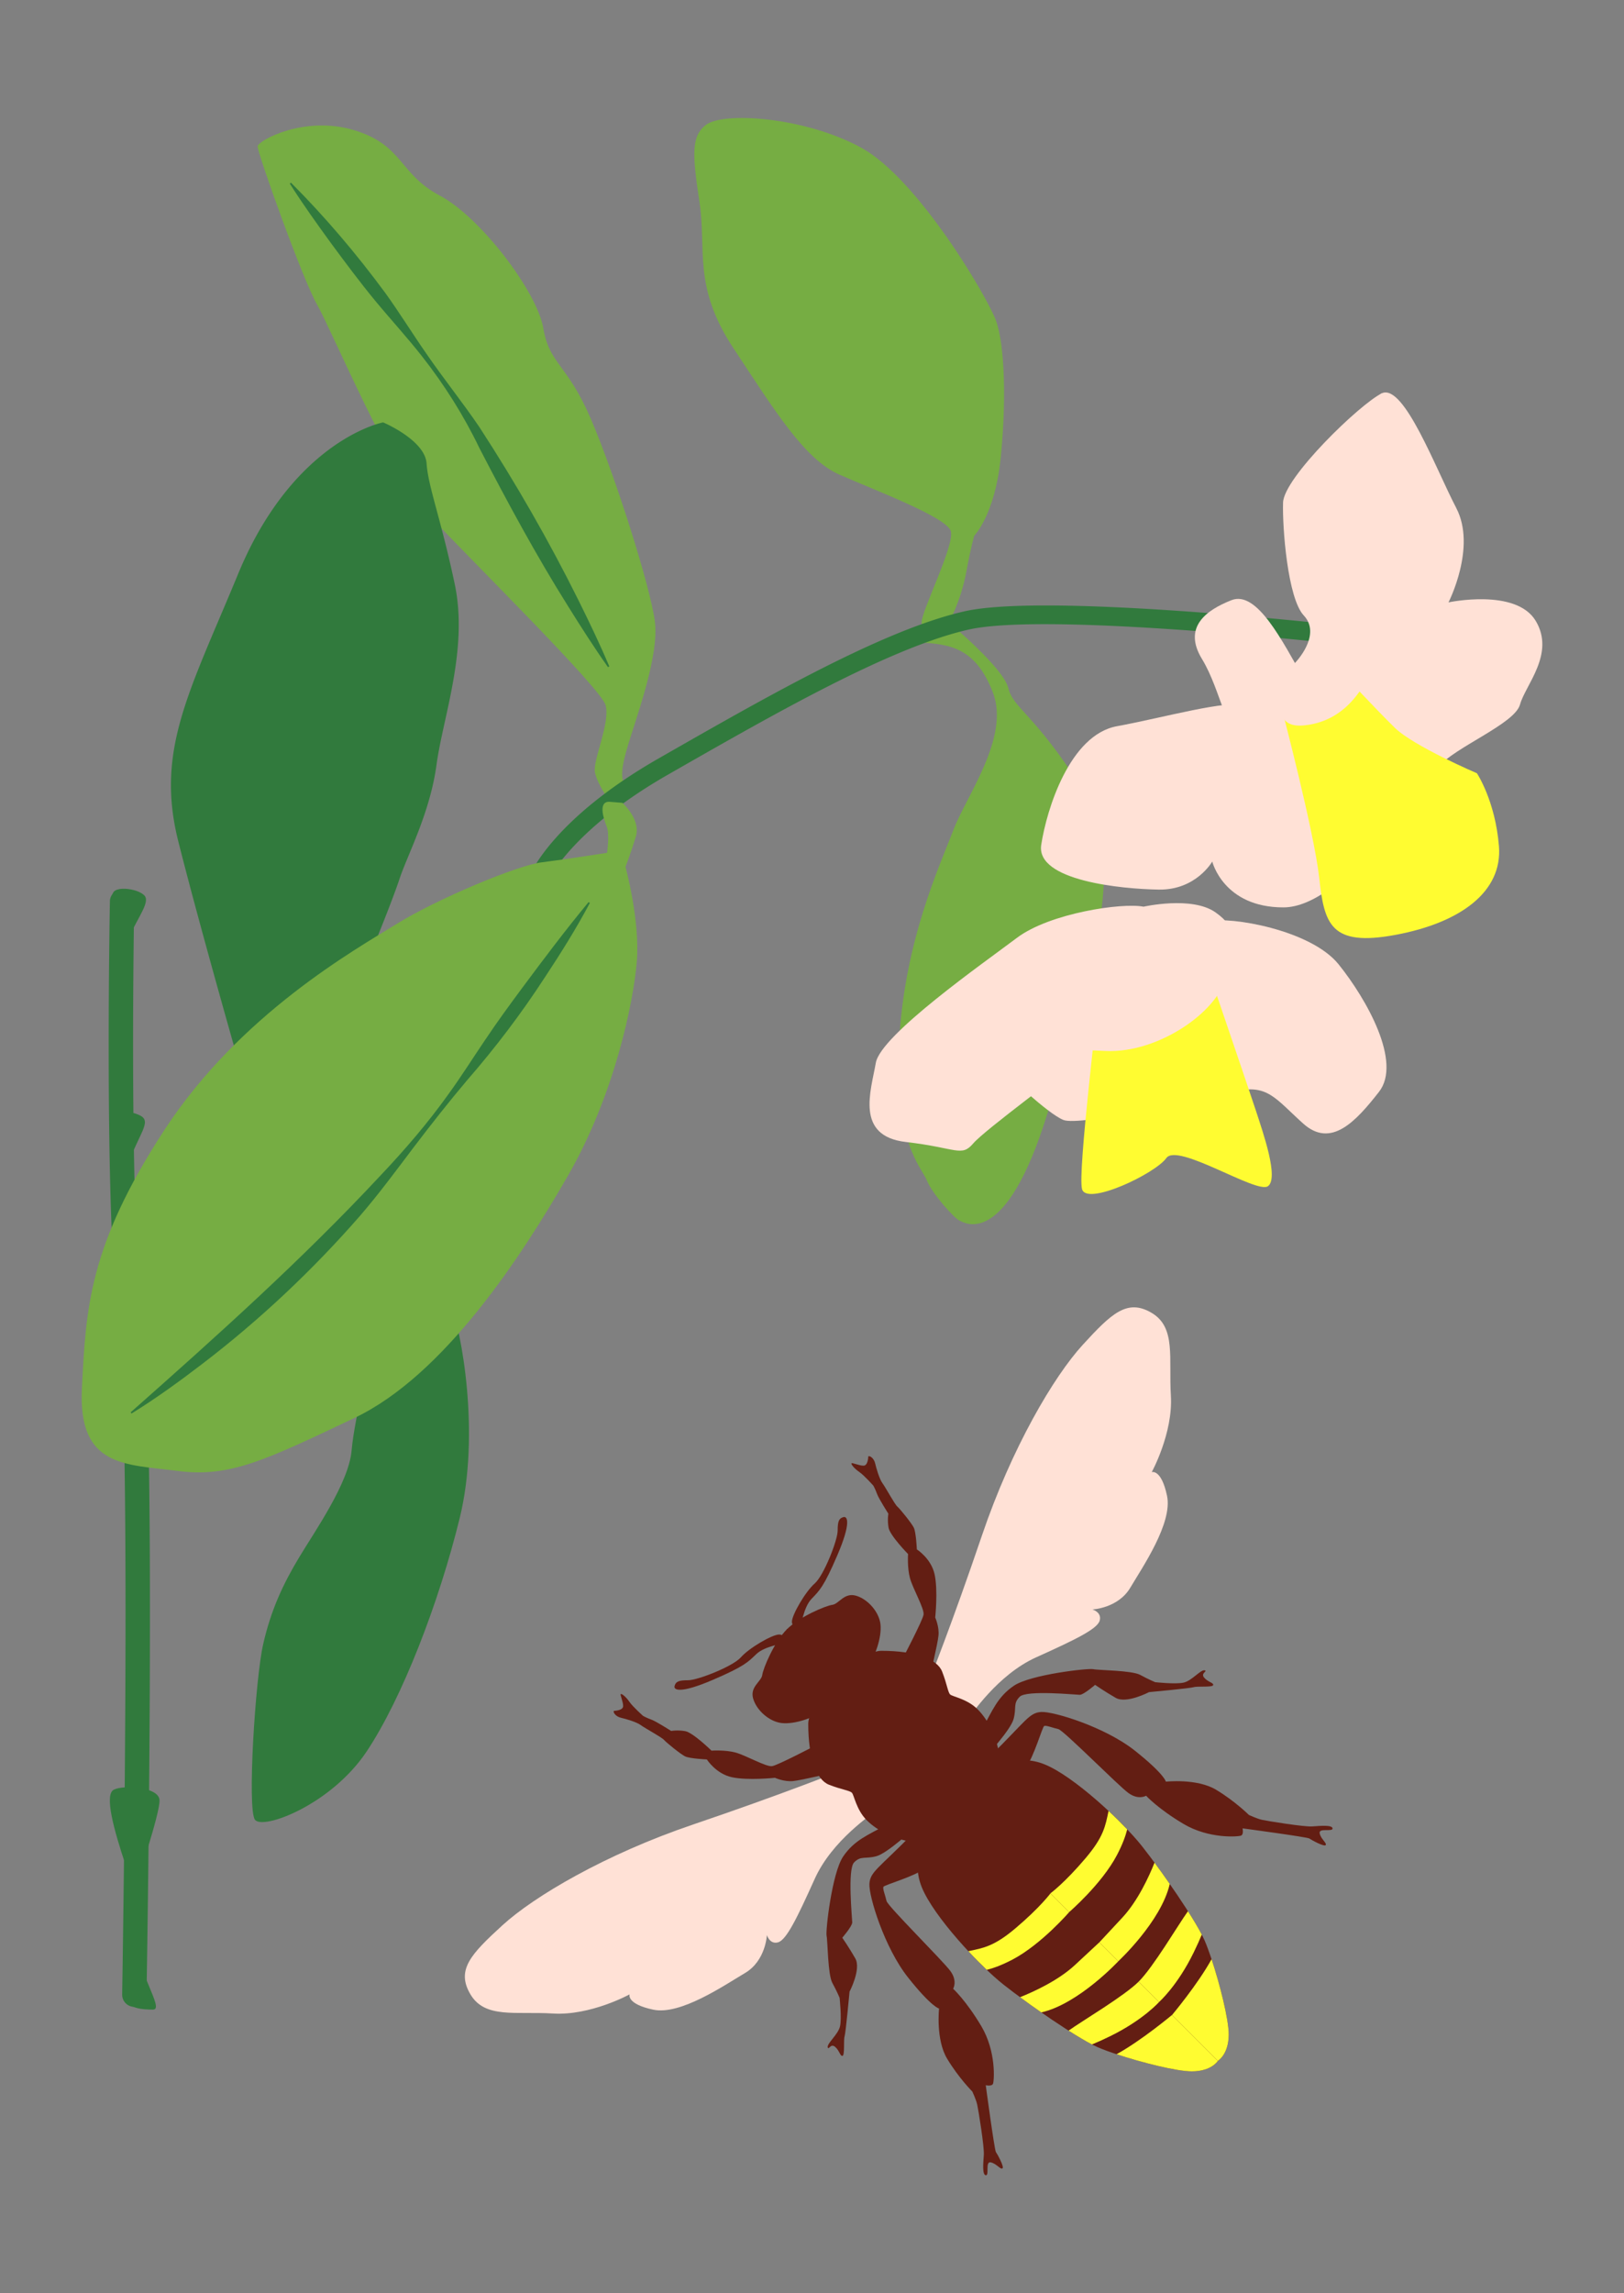 <svg viewBox="0 0 1224 1728" xmlns="http://www.w3.org/2000/svg"><rect x="0" y="0" width="1224" height="1728" fill="#808080" stroke="none"/><path d="M693.37 484.12c22.88 1.26 42.1 4.1 55.02 37.81 12.91 33.71-20.25 78.05-29.89 103.62-9.64 25.57-37.03 83.57-40.81 159.84-3.78 76.27 16.74 93.81 20.91 104.12 4.17 10.31 20.86 28.64 24.5 30.19 3.64 1.56 34.57 22.31 66.28-80.53s62.55-187.55 26.45-244.51c-36.1-56.96-52.11-60.79-55.86-76.17-3.75-15.37-44.88-49.53-44.88-49.53l-21.72 15.16Z" fill="#76ad43" class="fill-6f8757"></path><path d="M911.82 694.22c14.75-3.8 76.07 6.25 97.13 32.48 21.06 26.23 47.91 73.64 30.37 96.05-17.54 22.41-36.17 42.75-57.2 23.8s-27.04-30.12-51.7-24c-24.66 6.13-116.7 26.15-128.87 21.38-12.16-4.77-44.71-36.33-44.71-36.33l154.99-113.39ZM1097.58 382.82c15.45 29.52-5.86 71.08-5.86 71.08s50.8-10.87 65.71 13.89c14.91 24.77-7.75 48.32-11.79 63.05-4.04 14.73-48.76 31.76-62.3 47.59-13.55 15.83-70.83 105.26-116.03 105.3-45.2.04-53.64-34.56-53.64-34.56s-12.14 21.6-40.35 21.15c-28.21-.44-92.66-6.7-88.56-33.67 4.11-26.97 21.56-82.96 57.11-89.45s83.77-20.39 97.49-15.5c13.72 4.9 37.69-11.96 37.69-11.96l46.45-106.33s1.55-110.04 18.14-117.14c16.59-7.11 40.49 57.01 55.95 86.53Z" fill="#ffe1d6" class="fill-fff0e1"></path><path d="M531.96 94.17c-10.92 8.53-10.27 21.75-4.78 57.98 5.49 36.23-5.25 63.59 25.73 110.4s53.37 83.5 79.72 95.09c26.35 11.59 81.15 32.12 84.04 42.71 2.89 10.6-22.3 60.21-22.07 68.8.23 8.59 20.49-.19 20.49-.19s8.95-15.27 13.18-37.99c3.78-20.3 6.02-27.28 6.02-27.28s15.42-15.68 19.82-57.68c4.41-42.01 3.36-86.35-3.59-104.81-6.95-18.46-58.91-106.55-101.29-129.82S545.05 83.95 531.96 94.17Z" fill="#76ad43" class="fill-6f8757"></path><path d="M339.2 981.24c8.62 21.06 22.92 98.87 7.3 162.56-15.61 63.68-43.38 135.78-70.15 175.94-26.77 40.16-78.27 59.45-84.2 51.43-5.93-8.02.3-106.37 6.2-132.25 5.9-25.88 15.04-45.39 27.05-65.34 12-19.95 37.61-56.44 39.62-80.76 2.01-24.32 16.92-83.35 16.92-83.35l57.25-28.23Z" fill="#317a3d" class="fill-48694d"></path><path d="M470.19 591.88c-.21-5.04-3.9-5.97 2.26-27.43s24.57-69.53 21.12-96.18c-3.45-26.65-30.38-111.1-48.29-152.75-17.91-41.65-31.15-40.86-35.8-68.24-4.65-27.38-47.18-83.61-78.11-99.97s-27.26-38.03-64.63-49.27c-37.36-11.24-72.21 7.85-72.57 12.22-.36 4.36 33.8 100.09 44.78 119.2 10.98 19.11 57.1 129.63 87.1 161.61 30 31.98 126.35 127.18 130.31 140.06 3.96 12.88-9.73 41.88-7.96 50.82 1.77 8.93 11.34 22.28 11.34 22.28l10.43-12.32Z" fill="#76ad43" class="fill-6f8757"></path><path d="M406.02 668.94c-.9 0-1.82-.17-2.71-.54-3.58-1.5-5.29-5.59-3.81-9.18.71-1.73 18.32-42.83 97.25-87.94l4.11-2.35c77.45-44.28 165.24-94.46 225.97-108.27 61.23-13.92 272.48 9.34 281.44 10.34 3.87.43 6.66 3.92 6.23 7.79-.43 3.87-3.94 6.67-7.79 6.23-2.17-.24-217.83-24-276.76-10.6-58.68 13.34-145.5 62.97-222.09 106.76l-4.11 2.35c-74.13 42.37-91.05 80.72-91.22 81.1a7.078 7.078 0 0 1-6.52 4.31ZM288.75 318.28c-14.7 3.18-72.35 24.79-109.21 114.02-36.86 89.23-62.44 132.95-45.19 201.54s50.91 185.61 50.91 185.61l93.59-99.62s16.49-40.07 22.34-57.79c5.86-17.72 22.92-49.58 27.78-85.59 4.85-36.01 24.14-87.15 13.76-136.34s-20.01-73.21-21.22-90.89c-1.21-17.68-32.76-30.95-32.76-30.95ZM101.25 1512.19h-.16a9.164 9.164 0 0 1-9.01-9.33c.07-4.32 7.3-432.71-2.99-509.21-10.48-77.87-6.44-304.88-6.26-314.51.09-5.06 4.27-9.03 9.34-9 5.07.09 9.1 4.27 9 9.34-.04 2.34-4.19 235.23 6.1 311.72 10.48 77.87 3.46 494.29 3.15 511.97a9.169 9.169 0 0 1-9.17 9.01Z" fill="#317a3d" class="fill-48694d"></path><path d="M469.11 604.97s14.04 12.46 10.15 25.32c-3.89 12.86-7.83 22.89-7.83 22.89s11.08 40.46 8.53 71.32c-2.55 30.86-16.75 100.31-51.92 161.44-35.17 61.13-93.39 150.48-161.01 182.57-67.62 32.09-94.1 44.97-133.23 39.85-39.12-5.11-75.13-2.43-72.06-62.44 3.07-60.01 5.05-106.92 62.18-194.49 57.13-87.56 143.98-135.95 174.75-155.07 30.77-19.12 91.22-44.26 109.3-46.54 18.08-2.27 49.56-7.21 49.56-7.21s2.09-13.95-.25-19.79-6.87-19.4 2.48-18.63l9.35.77Z" fill="#76ad43" class="fill-6f8757"></path><path d="M94.82 1405.82c-9.06-27.11-16.31-53.45-9.09-57.24 7.22-3.8 34.08-2.21 34.5 7.87.42 10.08-17.83 63.91-17.83 63.91l-7.59-14.54ZM96.31 878.03c8.24-23.8 18.4-32.85 9.37-37.44-9.04-4.59-14.32-1.18-14.32-1.18l4.95 38.62ZM94.92 712.2c5.75-16.47 16.86-29.37 14.88-35.81-1.98-6.44-24.89-10.21-24.94-2.06-.05 8.16 10.06 37.87 10.06 37.87ZM94.19 1494.76c-1.76 13.67 1.65 19.59 21.19 19.47 9.11-.05-13.8-30.19-13.44-57.65.36-27.46-7.75 38.17-7.75 38.17ZM444.55 680.41c-10.16 19.13-21.77 37.67-33.7 55.73-17.74 27.32-37.42 53.28-58.81 77.85-13.63 16.09-27.79 34.13-40.52 50.87-13.1 17.35-26.02 34.87-40.23 51.34-35.74 40.96-75.61 78.46-118.79 111.47-17.26 13.22-34.87 25.99-53.36 37.44l-.67-.91c64.77-57.33 128.95-114.83 187.92-178.03 18.6-19.62 36.27-40.17 51.96-62.2 9.16-12.63 18.53-27.45 27.28-40.36 9.01-13.49 18.58-26.58 28.25-39.6 16.16-21.74 32.37-43.31 49.72-64.24l.94.63ZM219.31 137.66c25.83 25.84 49.49 53.81 71.17 83.19 10.65 14.83 20.29 30.42 30.71 45.4 12.9 18.86 27.32 36.68 40.18 55.67 27.34 42.06 52.38 85.61 74.7 130.55 8.1 16.35 16.02 32.8 23.15 49.68l-.99.55c-10.57-14.97-20.38-30.36-30.04-45.84-24.05-38.27-46.04-79.02-66.83-119.16-11.76-24.5-26.45-47.8-43.26-69.17-11.23-14.34-23.62-27.78-35.23-41.81-11.59-14.05-22.44-28.66-33.27-43.31-10.71-14.75-21.36-29.54-31.17-45.03l.88-.71Z" fill="#317a3d" class="fill-48694d"></path><path d="M1013 508.6c-9.39-.77-47.1 24.76-47.1 24.76s24.57 93.29 28.37 128.09c3.8 34.8 8.49 52.17 57.65 42.96s80.57-32.62 77.83-66.8-16.61-54.96-16.61-54.96-47.71-20.38-61.92-34.29S1013 508.6 1013 508.6ZM898.78 696.28s42.19 123.44 47.7 140.35c5.51 16.92 17.63 51.36 9.09 57.23-8.54 5.86-68.06-33.09-76.52-21.24-8.46 11.84-59.97 36.26-63.51 23.43s12.53-138.34 12.63-153.04c.1-14.69 70.62-46.73 70.62-46.73Z" fill="#fffc31" class="fill-fbae3f"></path><path d="M1041.63 296.28c-16.67 8.04-73.98 63.57-74.59 82.36-.61 18.78 3.44 72.15 15.58 85.09 12.14 12.94-1.61 30.94-7.76 37.02-6.15 6.08-20.18 1.16-14.79 19.49 5.39 18.33 5.08 29.61 27.06 25.77 21.98-3.84 43.09-20.11 55.36-66.11 12.27-46 8.39-124.48 2.91-149.41-5.48-24.93-3.77-34.21-3.77-34.21ZM861.88 683.2c-16.06-3.21-70.7 4.81-95.47 23.5-24.77 18.68-102.7 73.14-106.32 94.19-3.62 21.04-15.85 55.19 22.7 59.62 38.55 4.44 41.73 11.6 50.76 1.05 9.03-10.55 70.45-55.08 75.33-60.95 4.88-5.87-17.93-10.9 23.94-8.7 41.88 2.2 89.33-32.8 91.49-58.99 2.16-26.19 9.61-32.85-8.18-45.43-17.79-12.58-54.26-4.29-54.26-4.29Z" fill="#ffe1d6" class="fill-fff0e1"></path><path d="M982.76 511.57c-16.31-28.54-35.4-66.9-54.59-59.34-19.2 7.56-36.84 20.37-22.23 44.35 14.61 23.98 18.58 60.04 31.15 56.09s45.68-41.1 45.68-41.1Z" fill="#ffe1d6" class="fill-fff0e1"></path><path d="M688.46 1381.11c-26.24 26.81-32.64 29.18-33.19 38.38s11.28 48.12 29.15 70.61c17.88 22.49 23.35 23.35 23.35 23.35s-2.59 23.35 6.05 37.77c8.65 14.42 19.03 24.8 19.03 24.8s2.81 5.98 3.68 9.88 5.41 31.79 4.97 37.84c-.43 6.05-1.3 15.14 1.51 15.35s-.65-10.6 3.68-9.73 7.35 5.62 8.87 4.54-3.89-10.81-4.97-12.33c-1.08-1.51-7.63-50.32-7.63-50.32s4.6 1.02 5.47-1.14c.86-2.16 2.59-24.22-8.87-43.46-11.46-19.25-21.19-28.11-21.19-28.11s3.46-5.62-1.95-13.19c-5.41-7.57-47.42-49.03-48.25-52.95-.83-3.92-3-9.11-2.35-10.63s23.14-7.57 32-14.27c8.87-6.7 7.57-23.57 7.57-23.57l-16.94-2.81ZM508.4 1270.54c-.73 2.92 4.32 5.77 28.54-4.61 24.22-10.38 26.81-13.55 33.16-19.61s20.98-8 20.98-8 1.37-6.84-3.97-6.7-22.63 10.24-28.69 17.16c-6.05 6.92-32.58 17.3-39.79 17.3s-9.37 1.01-10.24 4.47ZM462.7 1289.13c-.86 1.15 1.44 4.32 5.19 5.19s11.82 3.17 15.14 5.62c3.32 2.45 15.71 9.08 17.44 11.1s12.4 10.67 15.86 12.4 16.43 2.31 16.43 2.31 6.78 10.81 18.89 13.41c12.11 2.59 32.44.43 32.44.43s6.92 3.17 13.7 2.45 28.83-6.05 28.83-6.05l-11.68-20.9s-28.54 14.99-33.01 15.71-19.61-8.07-27.53-10.24c-7.93-2.16-18.16-1.44-18.16-1.44s-13.98-13.7-19.89-14.7c-5.91-1.01-10.52-.14-10.52-.14s-11.24-7.21-14.85-8.51c-3.6-1.3-6.25-2.79-6.25-2.79s-7.73-6.86-10.32-10.61-5.62-6.2-6.49-5.91c-.86.29 1.87 5.91 1.73 9.23s-6.92 3.46-6.92 3.46Z" fill="#631e13" class="fill-631e13"></path><path d="M666.83 1375.63c-12.11 6.92-22.9 10.79-31.35 23.27-8.44 12.48-13.34 56.02-12.48 59.76s.86 29.12 4.32 35.46c3.46 6.34 5.48 11.24 5.48 11.24s1.73 15.57.29 21.62c-1.44 6.05-9.8 12.69-9.23 15.57s2.02-3.17 5.48-.29c3.46 2.88 3.85 7.31 5.67 6.83s.67-12.02 1.54-14.61c.86-2.59 3.75-33.73 3.75-33.73s8.94-17.01 4.32-25.08c-4.61-8.07-9.8-15.57-9.8-15.57s7.5-8.65 7.5-11.53-3.75-40.08 1.44-45.27c5.19-5.19 8.07-2.31 16.72-4.61 8.65-2.31 29.07-21.57 29.07-21.57l-22.72-1.5Z" fill="#631e13" class="fill-631e13"></path><path d="M660.79 1363.8c-3.18 3.18-33.45 22.5-46.72 51.91-13.26 29.41-21.34 46.13-27.68 47.86-6.34 1.73-8.38-5.5-8.38-5.5s-.84 19.34-16.41 28.57-48.73 32-69.2 27.68c-20.47-4.32-17.88-11.53-17.88-11.53s-29.41 16.15-57.66 14.42-51.32 4.04-62.28-14.42c-10.96-18.45.29-30.27 24.07-52.04 23.79-21.77 77.42-53.48 143.73-75.97 66.31-22.49 109.57-39.8 109.57-39.8l28.83 28.83Z" fill="#ffe1d6" class="fill-fff0e1"></path><path d="M609.17 1298.94c0 25.95 6.27 42.17 15.57 45.84 9.3 3.68 15.57 4.32 17.3 6.05 1.73 1.73 3.24 12.76 11.24 20.76 8 8 20.76 14.27 33.95 16.22 13.19 1.95 11.68.86 11.68.86s-12.97 11.68-4.11 33.52c8.87 21.84 43.03 58.6 61.63 73.31 18.6 14.7 55.61 40.4 70.95 47.12 15.33 6.72 55.77 18.18 70.91 18.18s19.89-8.22 19.89-8.22l-286.74-286.74s-22.27 20.08-22.27 33.08Z" fill="#631e13" class="fill-631e13"></path><path d="M593.17 1227.58c-9.8 9.8-17.98 29.52-18.65 34.51-.67 4.99-9.46 8.88-6.87 17.82 2.59 8.94 12.25 17.44 21.62 18.45s24.8-3.75 32.58-10.67c7.78-6.92 16.29-15.14 16.29-15.14l-44.98-44.98Z" fill="#631e13" class="fill-631e13"></path><path d="M898.28 1560.8c15.14 0 19.89-8.22 19.89-8.22l-34.53-34.53s-23.25 19.51-42.1 29.83c18.64 6.17 45.12 12.92 56.73 12.92ZM765.39 1452.95c-16.08 13.61-24.02 14.87-35.55 17.29 4.71 5.05 9.43 9.82 13.88 14.06 5.02-1.26 11.47-3.58 19.42-7.76 21.91-11.53 42.96-36.04 42.96-36.04l-14.13-14.13s-7.78 10.67-26.58 26.58ZM768.81 1504.91c5 3.68 10.46 7.59 16.02 11.46 28.28-6.42 58.31-38.82 58.31-38.82l-14.27-14.27-18.63 17.33c-12.55 11.67-30.83 20.06-41.43 24.3ZM873.85 1508.26l-15.35-15.35c-11.23 11.23-42.71 29.72-53.12 37.19 6.65 4.23 12.75 7.87 17.63 10.41 3.66-1.5 8.09-3.47 13.44-6.08 25.3-12.33 37.41-26.16 37.41-26.17Z" fill="#fffc31" class="fill-fbae3f"></path><path d="M746.37 1323.19c26.81-26.24 29.18-32.64 38.38-33.19 9.2-.55 48.12 11.28 70.61 29.15 22.49 17.88 23.35 23.35 23.35 23.35s23.35-2.59 37.77 6.05c14.42 8.65 24.8 19.03 24.8 19.03s5.98 2.81 9.88 3.68c3.89.86 31.79 5.41 37.84 4.97 6.05-.43 15.14-1.3 15.35 1.51.22 2.81-10.6-.65-9.73 3.68s5.62 7.35 4.54 8.87c-1.08 1.51-10.81-3.89-12.33-4.97-1.51-1.08-50.32-7.63-50.32-7.63s1.02 4.6-1.14 5.47-24.22 2.59-43.46-8.87c-19.25-11.46-28.11-21.19-28.11-21.19s-5.62 3.46-13.19-1.95c-7.57-5.41-49.03-47.42-52.95-48.25-3.92-.83-9.11-3-10.63-2.35-1.51.65-7.57 23.14-14.27 32-6.7 8.87-23.57 7.57-23.57 7.57l-2.81-16.94ZM635.8 1143.14c2.92-.73 5.77 4.32-4.61 28.54-10.38 24.22-13.55 26.81-19.61 33.16-6.05 6.34-8 20.98-8 20.98s-6.84 1.37-6.7-3.97c.14-5.33 10.24-22.63 17.16-28.69 6.92-6.05 17.3-32.58 17.3-39.79 0-7.21 1.01-9.37 4.47-10.24ZM654.4 1097.44c1.15-.86 4.32 1.44 5.19 5.19s3.17 11.82 5.62 15.14c2.45 3.32 9.08 15.71 11.1 17.44s10.67 12.4 12.4 15.86c1.73 3.46 2.31 16.43 2.31 16.43s10.81 6.78 13.41 18.89.43 32.44.43 32.44 3.17 6.92 2.45 13.7c-.72 6.78-6.05 28.83-6.05 28.83l-20.9-11.68s14.99-28.54 15.71-33.01c.72-4.47-8.07-19.61-10.24-27.53-2.16-7.93-1.44-18.16-1.44-18.16s-13.7-13.98-14.7-19.89c-1.01-5.91-.14-10.52-.14-10.52s-7.21-11.24-8.51-14.85c-1.3-3.6-2.79-6.25-2.79-6.25s-6.86-7.73-10.61-10.32c-3.75-2.59-6.2-5.62-5.91-6.49s5.91 1.87 9.23 1.73c3.32-.14 3.46-6.92 3.46-6.92Z" fill="#631e13" class="fill-631e13"></path><path d="M740.9 1301.57c6.92-12.11 10.79-22.9 23.27-31.35 12.48-8.44 56.02-13.34 59.76-12.48s29.12.86 35.46 4.32c6.34 3.46 11.24 5.48 11.24 5.48s15.57 1.73 21.62.29c6.05-1.44 12.69-9.8 15.57-9.23s-3.17 2.02-.29 5.48c2.88 3.46 7.31 3.85 6.83 5.67s-12.02.67-14.61 1.54c-2.59.86-33.73 3.75-33.73 3.75s-17.01 8.94-25.08 4.32c-8.07-4.61-15.57-9.8-15.57-9.8s-8.65 7.5-11.53 7.5c-2.88 0-40.08-3.75-45.27 1.44-5.19 5.19-2.31 8.07-4.61 16.72s-21.57 29.07-21.57 29.07l-1.5-22.72Z" fill="#631e13" class="fill-631e13"></path><path d="M729.07 1295.52c3.18-3.18 22.5-33.45 51.91-46.72 29.41-13.26 46.13-21.34 47.86-27.68 1.73-6.34-5.5-8.38-5.5-8.38s19.34-.84 28.57-16.41 32-48.73 27.68-69.2c-4.32-20.47-11.53-17.88-11.53-17.88s16.15-29.41 14.42-57.66c-1.73-28.26 4.04-51.32-14.42-62.28-18.45-10.96-30.27.29-52.04 24.07-21.77 23.79-53.48 77.42-75.97 143.73-22.49 66.31-39.8 109.57-39.8 109.57l28.83 28.83Z" fill="#ffe1d6" class="fill-fff0e1"></path><path d="M664.2 1243.9c25.95 0 42.17 6.27 45.84 15.57 3.68 9.3 4.32 15.57 6.05 17.3s12.76 3.24 20.76 11.24c8 8 14.27 20.76 16.22 33.95 1.95 13.19.86 11.68.86 11.68s11.68-12.97 33.52-4.11c21.84 8.87 58.6 43.03 73.31 61.63 14.7 18.6 40.4 55.61 47.12 70.95 6.72 15.33 18.18 55.77 18.18 70.91 0 15.14-8.22 19.89-8.22 19.89L631.1 1266.17s20.08-22.27 33.08-22.27Z" fill="#631e13" class="fill-631e13"></path><path d="M592.84 1227.9c9.8-9.8 29.52-17.98 34.51-18.65 4.99-.67 8.88-9.46 17.82-6.87 8.94 2.59 17.44 12.25 18.45 21.62 1.01 9.37-3.75 24.8-10.67 32.58-6.92 7.78-15.14 16.29-15.14 16.29l-44.98-44.98Z" fill="#631e13" class="fill-631e13"></path><path d="M926.07 1533.02c0 15.14-8.22 19.89-8.22 19.89l-34.53-34.53s19.51-23.25 29.83-42.1c6.17 18.64 12.92 45.12 12.92 56.73ZM818.22 1400.12c13.61-16.08 14.87-24.02 17.29-35.55 5.05 4.71 9.82 9.43 14.06 13.88-1.26 5.02-3.58 11.47-7.76 19.42-11.53 21.91-36.04 42.96-36.04 42.96l-14.13-14.13s10.67-7.78 26.58-26.58ZM870.17 1403.54c3.68 5 7.59 10.46 11.46 16.02-6.42 28.28-38.82 58.31-38.82 58.31l-14.27-14.27 17.33-18.63c11.67-12.55 20.06-30.83 24.3-41.43ZM873.52 1508.58l-15.35-15.35c11.23-11.23 29.72-42.71 37.19-53.12 4.23 6.65 7.87 12.75 10.41 17.63-1.5 3.66-3.47 8.09-6.08 13.44-12.33 25.3-26.16 37.41-26.17 37.41Z" fill="#fffc31" class="fill-fbae3f"></path></svg>